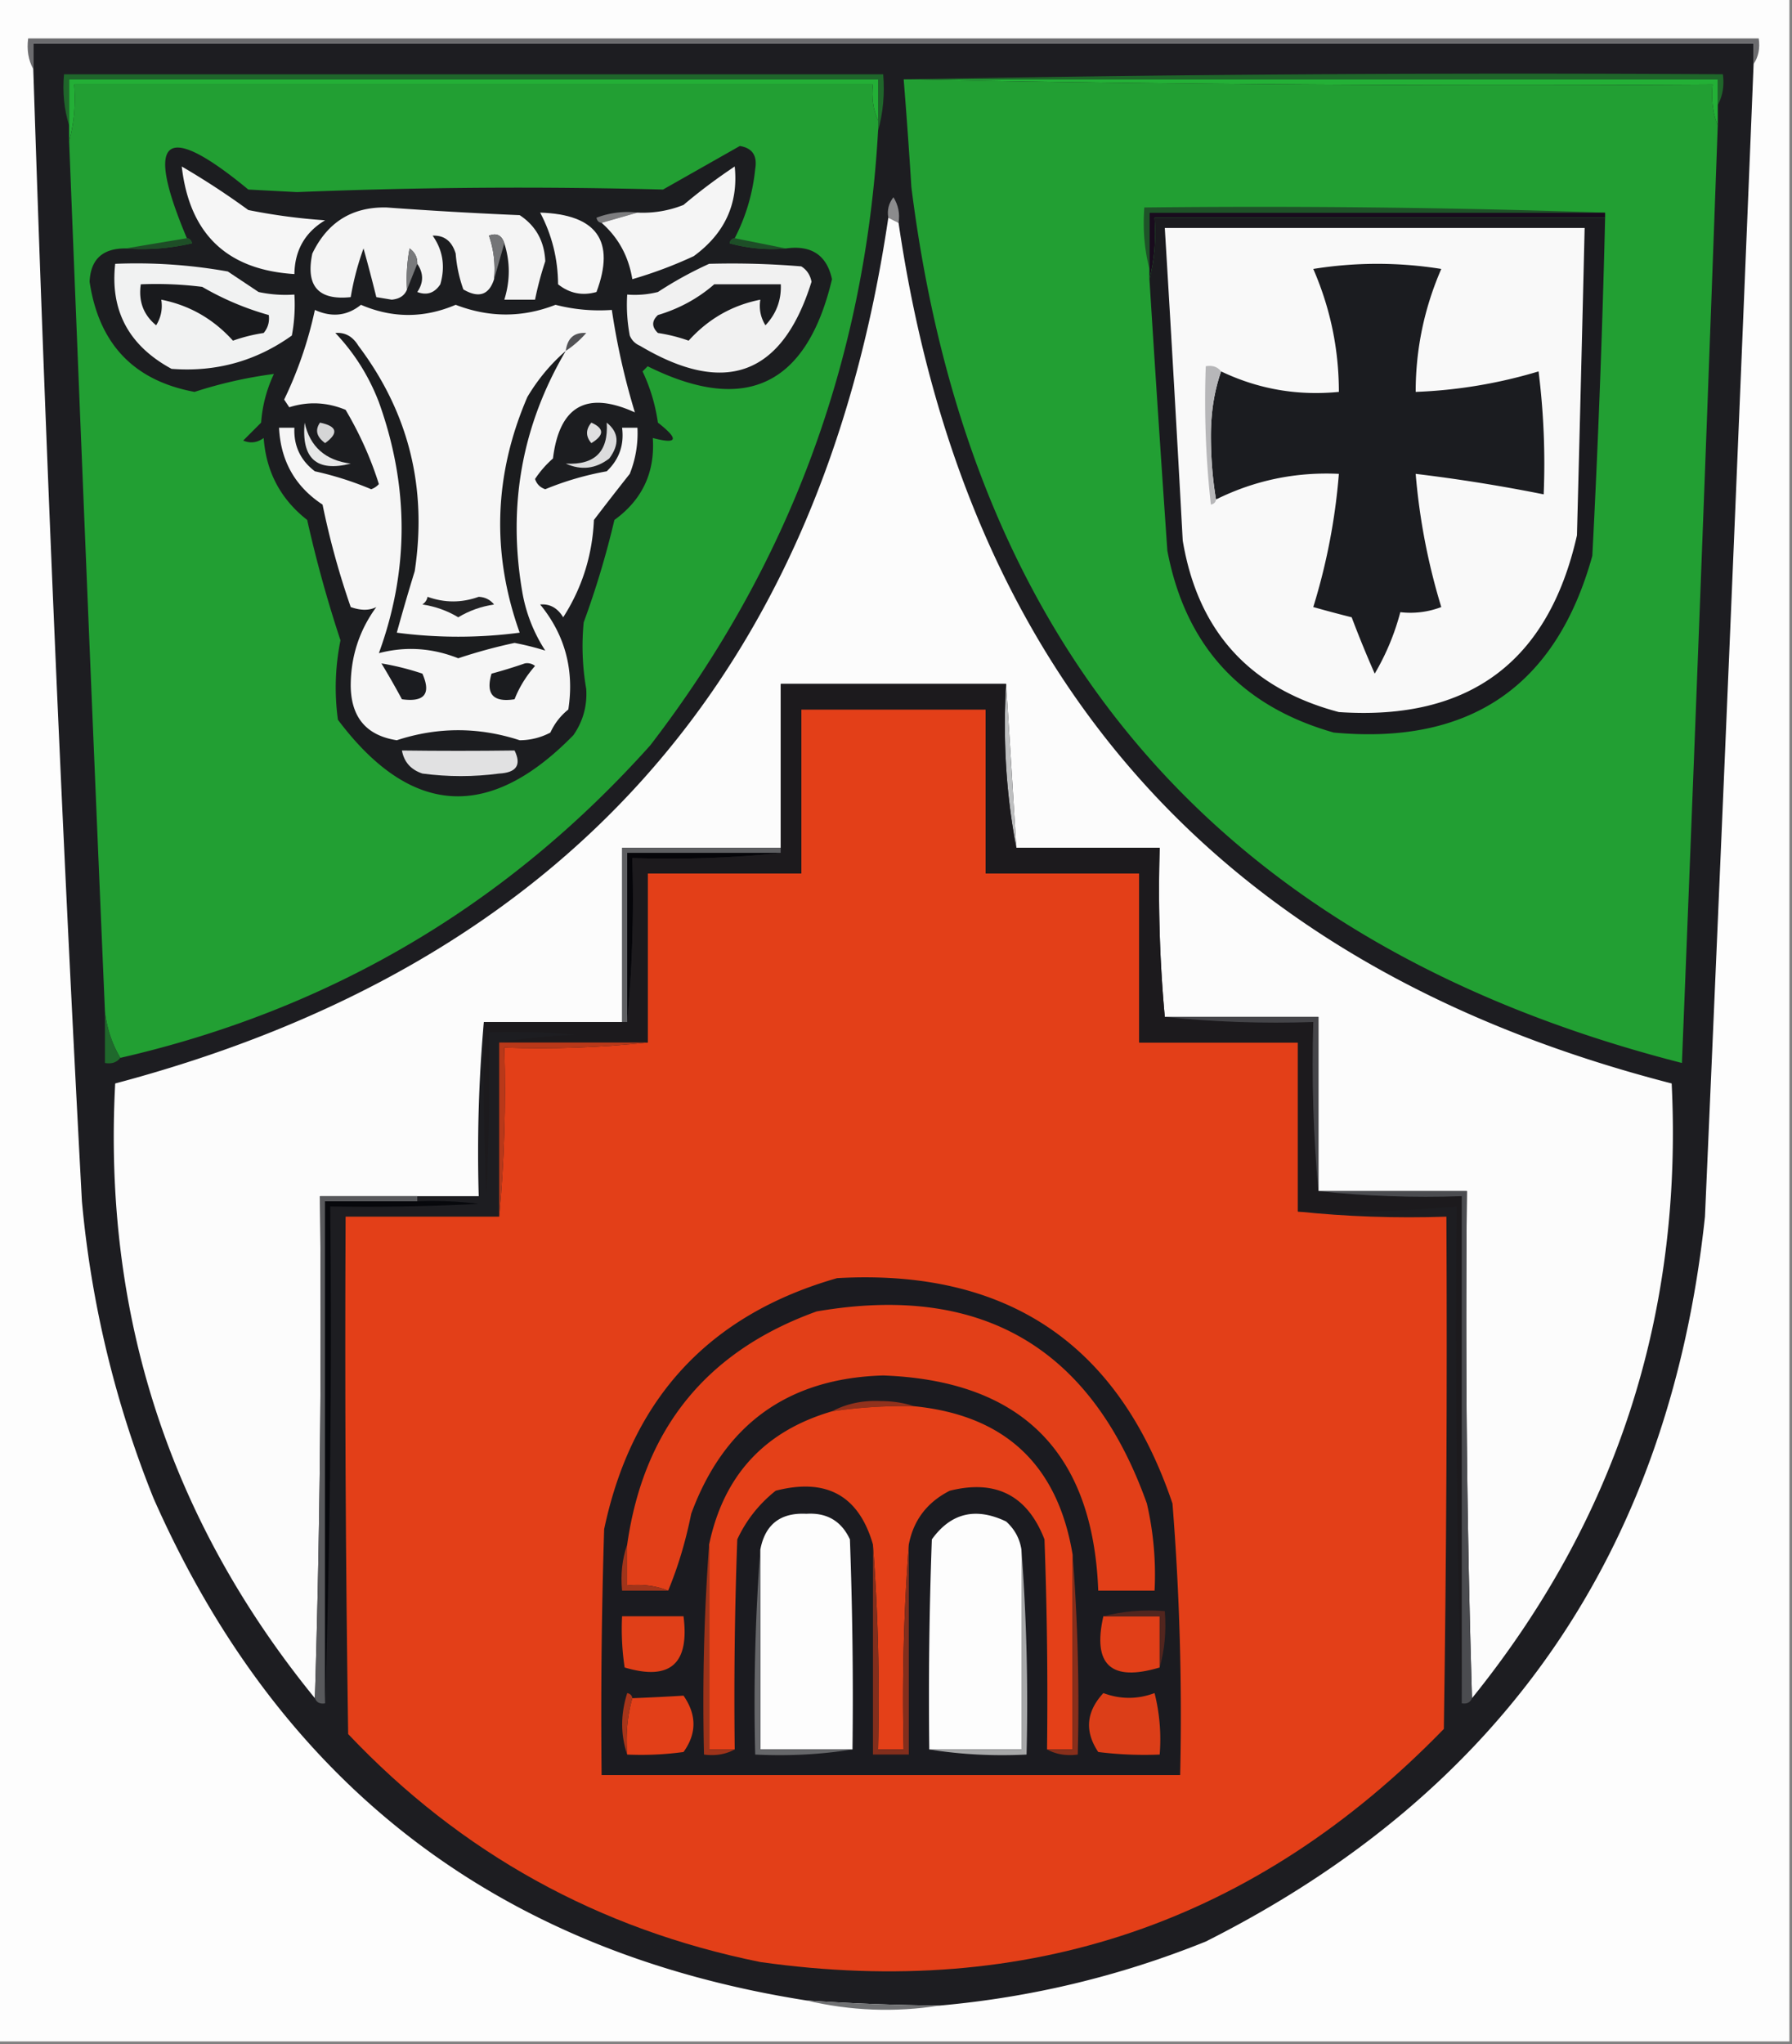 <svg xmlns="http://www.w3.org/2000/svg" width="350" height="399" style="shape-rendering:geometricPrecision;text-rendering:geometricPrecision;image-rendering:optimizeQuality;fill-rule:evenodd;clip-rule:evenodd"><rect width="100%" height="100%" fill="#808080" stroke="none"/><path style="opacity:1" fill="#fdfdfd" d="M-.5-.5h350v399H-.5V-.5z"/><path style="opacity:1" fill="#6b6b6e" d="M342.5 12.5v-4H6.5v5c-.961-1.765-1.295-3.765-1-6h338c.284 1.915-.049 3.581-1 5z"/><path style="opacity:1" fill="#1d1d21" d="M342.5 12.5a64725.578 64725.578 0 0 1-9.5 225c-6.941 65.126-39.441 112.293-97.5 141.5-16.706 6.735-34.04 10.901-52 12.5a451.865 451.865 0 0 1-26-1c-60.32-9.488-102.82-42.155-127.5-98a204.956 204.956 0 0 1-14-58c-3.952-73.633-7.119-147.3-9.5-221v-5h336v4z"/><path style="opacity:1" fill="#1f662b" d="M171.5 25.5v-10h-158v9c-.98-3.125-1.313-6.458-1-10h160c.315 3.871-.018 7.538-1 11z"/><path style="opacity:1" fill="#1f662a" d="M176.5 15.5a6400.68 6400.68 0 0 1 160-1c.295 2.235-.039 4.235-1 6v-5h-159z"/><path style="opacity:1" fill="#23af36" d="M171.5 23.5c-.968-2.107-1.302-4.44-1-7h-156c.315 3.871-.018 7.538-1 11v-12h158v8z"/><path style="opacity:1" fill="#23b036" d="M177.5 15.5h158v9c-.973-2.448-1.306-5.115-1-8a6162.74 6162.74 0 0 1-157-1z"/><path style="opacity:1" fill="#229f33" d="M171.5 23.5v2c-2.517 44.732-17.35 84.732-44.5 120-27.998 31.253-62.498 51.587-103.5 61-1.61-2.703-2.61-5.703-3-9a52495.532 52495.532 0 0 1-7-170c.982-3.462 1.315-7.129 1-11h156c-.302 2.56.032 4.893 1 7zM176.5 15.5h1a6162.74 6162.74 0 0 0 157 1c-.306 2.885.027 5.552 1 8-2.21 61.01-4.544 122.01-7 183-88.897-22.74-139.064-79.74-150.5-171-.434-7.012-.934-14.012-1.5-21z"/><path style="opacity:1" fill="#1e5328" d="M313.5 41.5h-89v11c-.983-3.798-1.317-7.798-1-12a2025.66 2025.66 0 0 1 90 1z"/><path style="opacity:1" fill="#190b1d" d="M313.5 41.5v1h-88c.317 4.202-.017 8.202-1 12v-13h89z"/><path style="opacity:1" fill="#8b8b8d" d="m175.5 43.5-2-1c-.262-1.478.071-2.811 1-4 .952 1.545 1.285 3.212 1 5z"/><path style="opacity:1" fill="#1b1b1f" d="M313.5 42.5c-.525 22.01-1.358 44.01-2.5 66-7.069 25.472-23.902 36.972-50.5 34.5-18.152-5.151-28.985-16.985-32.5-35.5a7803.896 7803.896 0 0 1-3.5-53c.983-3.798 1.317-7.798 1-12h88z"/><path style="opacity:1" fill="#fcfcfc" d="m173.5 42.5 2 1c13.138 89.469 63.471 145.469 151 168 2.188 45.099-10.812 85.099-39 120a2450.637 2450.637 0 0 1-1-99h-29v-34h-30c-.995-10.821-1.328-21.821-1-33h-28a6207.074 6207.074 0 0 0-2-32h-44v32h-31v34h-27c-.995 11.154-1.328 22.488-1 34h-31c.332 32.838-.002 65.504-1 98-28.398-34.842-41.398-74.842-39-120 87.432-23.204 137.765-79.537 151-169z"/><path style="opacity:1" fill="#f9f9f9" d="M227.5 44.5h82a23127.48 23127.48 0 0 1-1.5 60c-5.578 24.719-21.078 36.219-46.5 34.5-17.38-4.592-27.547-15.758-30.5-33.5a9173.762 9173.762 0 0 0-3.5-61z"/><path style="opacity:1" fill="#1e4e27" d="M36.5 46.5c.543.06.876.393 1 1a43.123 43.123 0 0 1-13 1l12-2z"/><path style="opacity:1" fill="#1d4e27" d="m143.5 46.5 10 2a31.12 31.12 0 0 1-11-1c.124-.607.457-.94 1-1z"/><path style="opacity:1" fill="#1b1c20" d="M237.5 97.5c-.666-3.986-.999-8.153-1-12.5.009-4.557.675-8.724 2-12.5 7.241 3.46 14.908 4.793 23 4-.003-8.343-1.669-16.343-5-24a78.627 78.627 0 0 1 25 0c-3.331 7.657-4.997 15.657-5 24a95.474 95.474 0 0 0 24-4 144.844 144.844 0 0 1 1 24 325.103 325.103 0 0 0-25-4 124.233 124.233 0 0 0 5 26 16.873 16.873 0 0 1-8 1 47.344 47.344 0 0 1-5 12 220.346 220.346 0 0 1-4.5-11 261.12 261.12 0 0 1-7.5-2 120.613 120.613 0 0 0 5-26c-8.457-.4-16.457 1.266-24 5z"/><path style="opacity:1" fill="#b7b7b9" d="M238.5 72.5c-1.325 3.776-1.991 7.943-2 12.5.001 4.347.334 8.514 1 12.5-.06.543-.393.876-1 1a183.082 183.082 0 0 1-1-27c1.291-.237 2.291.096 3 1z"/><path style="opacity:1" fill="#1c1d20" d="M143.5 46.5c-.543.06-.876.393-1 1a31.12 31.12 0 0 0 11 1c4.979-.693 7.979 1.307 9 6-4.941 20.805-16.941 26.472-36 17l-1 1c1.484 3.117 2.484 6.45 3 10 4.191 3.274 3.858 4.274-1 3 .451 6.716-2.049 12.05-7.5 16a172.718 172.718 0 0 1-6 20 48.536 48.536 0 0 0 .5 13c.205 3.295-.628 6.295-2.5 9-16.486 16.87-31.82 15.87-46-3a46.394 46.394 0 0 1 .5-15.5 245.201 245.201 0 0 1-6.5-23.5c-5.186-4.057-8.02-9.39-8.5-16-1.268.928-2.601 1.095-4 .5l3.5-3.5a26.564 26.564 0 0 1 2.5-9.5A85.666 85.666 0 0 0 38 76.5C26.15 74.313 19.316 67.146 17.5 55c.194-4.358 2.527-6.525 7-6.5a43.123 43.123 0 0 0 13-1c-.124-.607-.457-.94-1-1-8.355-19.825-4.355-22.991 12-9.5l9.5.5a1076.79 1076.79 0 0 1 71.5-.5l15-8.5c2.447.4 3.447 1.9 3 4.5-.487 4.787-1.82 9.287-4 13.5z"/><path style="opacity:1" fill="#e7e8e8" d="M59.5 82.5c1.033 4.692 4.033 7.359 9 8-6.652 1.69-9.652-.978-9-8z"/><path style="opacity:1" fill="#dcdcdd" d="M118.5 82.5c2.374 1.901 2.541 4.235.5 7-2.64 2.023-5.473 2.357-8.5 1 5.694.306 8.361-2.36 8-8z"/><path style="opacity:1" fill="#dfdfe0" d="M115.5 82.5c2.541 1.123 2.541 2.456 0 4-1.126-1.308-1.126-2.642 0-4z"/><path style="opacity:1" fill="#d5d5d6" d="M62.5 82.5c3.36.703 3.694 2.037 1 4-1.676-1.228-2.01-2.56-1-4z"/><path style="opacity:1" fill="#f6f6f6" d="M70.5 59.5c6.142 2.638 12.309 2.638 18.5 0 6.552 2.524 13.053 2.524 19.5 0 3.594.926 7.26 1.26 11 1a137.616 137.616 0 0 0 4.5 20c-9.406-4.263-14.739-1.263-16 9a19.885 19.885 0 0 0-3.5 4c.333 1 1 1.667 2 2a58.39 58.39 0 0 1 12-3.5c2.43-2.305 3.43-5.138 3-8.5h3a21.339 21.339 0 0 1-1.5 9 652.675 652.675 0 0 0-7 9c-.308 6.909-2.308 13.243-6 19-1.113-1.829-2.613-2.663-4.5-2.5 4.858 5.939 6.692 12.773 5.5 20.5a12.14 12.14 0 0 0-3.5 4.5 12.862 12.862 0 0 1-6 1.5c-8.026-2.611-16.026-2.611-24 0-5.89-.912-8.89-4.412-9-10.5-.02-5.751 1.646-10.918 5-15.5-1.367.702-3.033.702-5 0a156.253 156.253 0 0 1-5.5-20c-5.347-3.513-8.18-8.513-8.5-15h3c-.154 3.525 1.18 6.359 4 8.5a63.523 63.523 0 0 1 11 3.5 3.646 3.646 0 0 0 1.5-1c-1.56-4.975-3.726-9.808-6.5-14.5-3.65-1.502-7.316-1.669-11-.5l-1-1.5a77.522 77.522 0 0 0 6-17.5c3.31 1.5 6.31 1.166 9-1z"/><path style="opacity:1" fill="#1b1c1f" d="M102.5 129.5a2.428 2.428 0 0 1 2 .5c-1.753 1.999-3.087 4.165-4 6.5-4.177.658-5.677-1.008-4.5-5a96.578 96.578 0 0 0 6.5-2z"/><path style="opacity:1" fill="#1b1c20" d="M74.5 129.5a52.33 52.33 0 0 1 8 2c1.736 3.94.403 5.607-4 5a161.53 161.53 0 0 0-4-7z"/><path style="opacity:1" fill="#1b1c1e" d="M110.5 68.5c-8.548 14.523-11.382 30.19-8.5 47a30.382 30.382 0 0 0 4.5 11.5 55.438 55.438 0 0 0-6-1.5 102.625 102.625 0 0 0-11 3c-5.115-2.03-10.282-2.364-15.5-1 5.916-16.206 5.916-32.54 0-49-1.958-5.09-4.792-9.59-8.5-13.5 1.887-.163 3.387.67 4.5 2.5 9.806 12.999 13.473 27.665 11 44a414.593 414.593 0 0 0-3.5 12 91.736 91.736 0 0 0 24 0c-5.537-15.496-5.037-30.829 1.5-46 2.042-3.44 4.542-6.44 7.5-9z"/><path style="opacity:1" fill="#232325" d="M83.5 116.5c3.333 1.2 6.667 1.2 10 0 1.237.056 2.237.556 3 1.5-2.541.381-4.874 1.214-7 2.5-2.126-1.286-4.459-2.119-7-2.5.556-.383.89-.883 1-1.5z"/><path style="opacity:1" fill="#525255" d="M110.5 68.5c.326-2.501 1.659-3.668 4-3.5a19.555 19.555 0 0 1-4 3.5z"/><path style="opacity:1" fill="#f1f1f1" d="M138.5 51.5c6.009-.166 12.009 0 18 .5 1.078.674 1.745 1.674 2 3-5.682 18.244-16.849 22.41-33.5 12.5-.945-.405-1.612-1.072-2-2a32.462 32.462 0 0 1-.5-8 18.437 18.437 0 0 0 6-.5 74.517 74.517 0 0 1 10-5.5z"/><path style="opacity:1" fill="#1a1b1e" d="M139.5 55.5h13c.123 3.088-.877 5.755-3 8-.952-1.545-1.285-3.212-1-5-5.495 1.085-10.162 3.751-14 8a32.412 32.412 0 0 0-6-1.5c-1.231-1.183-1.231-2.35 0-3.5 4.178-1.252 7.845-3.252 11-6z"/><path style="opacity:1" fill="#f1f2f2" d="M22.5 51.5c7.396-.3 14.729.2 22 1.5l6 4c2.31.497 4.643.663 7 .5a32.437 32.437 0 0 1-.5 8c-7.005 5-14.838 7.166-23.5 6.5-8.345-4.532-12.012-11.365-11-20.5z"/><path style="opacity:1" fill="#191a1d" d="M27.5 55.5a72.444 72.444 0 0 1 12 .5 55.755 55.755 0 0 0 13 5.5c.17 1.322-.163 2.489-1 3.5-2.056.31-4.056.81-6 1.5-3.838-4.249-8.505-6.915-14-8 .285 1.788-.048 3.455-1 5-2.484-2.036-3.484-4.702-3-8z"/><path style="opacity:1" fill="#7d7d7f" d="m124.5 41.5-7 2c-.543-.06-.876-.393-1-1a16.868 16.868 0 0 1 8-1z"/><path style="opacity:1" fill="#f6f6f6" d="M105.5 41.5c11.068.363 14.735 5.53 11 15.5-2.757.782-5.257.282-7.5-1.5-.036-4.99-1.202-9.656-3.5-14z"/><path style="opacity:1" fill="#f4f4f4" d="M98.5 47.5c-.502-1.585-1.502-2.085-3-1.5.944 2.72 1.277 5.553 1 8.5-.995 3.092-2.995 3.759-6 2a26.706 26.706 0 0 1-1.5-7c-.732-2.423-2.232-3.59-4.5-3.5 2.004 2.84 2.504 6.007 1.5 9.5-1.133 1.711-2.633 2.211-4.5 1.5 1.252-1.828 1.252-3.661 0-5.5.039-1.256-.461-2.256-1.5-3a32.437 32.437 0 0 0-.5 8c-.47 1.194-1.47 1.86-3 2l-3-.5a329.163 329.163 0 0 0-2.5-9.5 53.716 53.716 0 0 0-2.5 9.5c-6.329.667-8.829-2.166-7.5-8.5 2.959-6.143 7.792-9.143 14.5-9a849 849 0 0 0 26 1.5c3.151 2.073 4.818 5.073 5 9a63.788 63.788 0 0 0-2 7.5h-6c1.157-3.716 1.157-7.383 0-11z"/><path style="opacity:1" fill="#797a7c" d="m81.5 51.5-2 5a32.437 32.437 0 0 1 .5-8c1.039.744 1.539 1.744 1.5 3z"/><path style="opacity:1" fill="#747577" d="m98.5 47.5-2 7c.277-2.947-.056-5.78-1-8.5 1.498-.585 2.498-.085 3 1.5z"/><path style="opacity:1" fill="#f5f5f5" d="m117.5 43.5 7-2a21.347 21.347 0 0 0 9-1.5 109.133 109.133 0 0 1 10-7.5c.744 7.224-1.922 13.057-8 17.5a83.96 83.96 0 0 1-12 4.5c-.725-4.457-2.725-8.124-6-11z"/><path style="opacity:1" fill="#f6f6f6" d="M35.5 32.5a153.055 153.055 0 0 1 13 8.5 115.08 115.08 0 0 0 15 2c-3.929 2.353-5.929 5.853-6 10.5-13.15-.816-20.484-7.816-22-21z"/><path style="opacity:1" fill="#e33f18" d="M253.5 236.5c9.486.994 19.152 1.327 29 1 .167 33.335 0 66.668-.5 100-36.659 37.727-81.159 52.894-133.5 45.5-31.628-6.392-58.461-21.226-80.5-44.5-.5-33.665-.667-67.332-.5-101h30c.995-10.821 1.328-21.821 1-33 9.515.327 18.848-.006 28-1v-33h30v-32h36v32h30v33h31v33z"/><path style="opacity:1" fill="#e1e1e2" d="M78.5 146.5c7.337.094 14.67.094 22 0 1.381 2.818.381 4.318-3 4.5-5 .667-10 .667-15 0-2.251-.748-3.584-2.248-4-4.5z"/><path style="opacity:1" fill="#bebfc0" d="M196.5 133.5a6207.074 6207.074 0 0 1 2 32c-1.976-10.281-2.643-20.948-2-32z"/><path style="opacity:1" fill="#5e5f62" d="M152.5 165.5v1h-30v33h-1v-34h31z"/><path style="opacity:1" fill="#050509" d="M152.5 166.5c-9.486.994-19.152 1.327-29 1 .328 10.846-.006 21.513-1 32v-33h30z"/><path style="opacity:1" fill="#1c1a1d" d="M196.5 133.5c-.643 11.052.024 21.719 2 32h28c-.328 11.179.005 22.179 1 33 9.486.994 19.152 1.327 29 1-.328 11.179.005 22.179 1 33 9.152.994 18.485 1.327 28 1v99a2352.52 2352.52 0 0 1-1-97 269.94 269.94 0 0 1-31 1v-33h-31v-33h-30v-32h-36v32h-30v33h-29c4.816-.826 9.816-1.326 15-1.5a145.053 145.053 0 0 0-17-.5c.166 10.672 0 21.339-.5 32a578.416 578.416 0 0 1-.5-34h28c.994-10.487 1.328-21.154 1-32 9.848.327 19.514-.006 29-1v-33h44z"/><path style="opacity:1" fill="#1f692c" d="M20.5 197.5c.39 3.297 1.39 6.297 3 9-.709.904-1.709 1.237-3 1v-10z"/><path style="opacity:1" fill="#454549" d="M227.5 198.5h30v34c-.995-10.821-1.328-21.821-1-33-9.848.327-19.514-.006-29-1z"/><path style="opacity:1" fill="#b93819" d="M97.5 203.5h29c-9.152.994-18.485 1.327-28 1 .328 11.179-.005 22.179-1 33v-34z"/><path style="opacity:1" fill="#58595c" d="M81.5 233.5v1h-18v98c-.992.172-1.658-.162-2-1a2401.508 2401.508 0 0 0 1-98h19z"/><path style="opacity:1" fill="#07080c" d="M81.5 234.5a72.368 72.368 0 0 1 12 .5c-9.66.5-19.328.666-29 .5.332 32.504-.002 64.838-1 97v-98h18z"/><path style="opacity:1" fill="#4b4c50" d="M257.5 232.5h29c-.332 33.171.002 66.171 1 99-.342.838-1.008 1.172-2 1v-99c-9.515.327-18.848-.006-28-1z"/><path style="opacity:1" fill="#1b1b20" d="M163.5 249.5c33.14-1.865 54.974 12.802 65.5 44a521.691 521.691 0 0 1 1.5 53h-113c-.167-16.003 0-32.003.5-48 5.382-25.545 20.549-41.878 45.5-49z"/><path style="opacity:1" fill="#e23f18" d="M130.5 310.5c-2.448-.973-5.115-1.306-8-1v-8c3.218-22.613 15.551-37.779 37-45.5 32.108-5.53 53.608 6.97 64.5 37.5a61.522 61.522 0 0 1 1.5 17h-11c-1.005-27.005-15.005-41.005-42-42-18.558.533-31.058 9.533-37.5 27-1.079 5.381-2.579 10.381-4.5 15z"/><path style="opacity:1" fill="#91311c" d="M178.5 274.5a96.873 96.873 0 0 0-16 1c2.856-1.506 6.023-2.172 9.5-2 2.361.004 4.527.337 6.5 1z"/><path style="opacity:1" fill="#e44018" d="M178.5 274.5c17.754 1.755 28.088 11.422 31 29v38h-5a840.27 840.27 0 0 0-.5-41c-3.329-8.582-9.495-11.748-18.5-9.5-4.419 2.242-7.086 5.742-8 10.5a400.456 400.456 0 0 0-1 40h-5a400.456 400.456 0 0 0-1-40c-2.755-9.556-9.088-13.056-19-10.5-3.262 2.592-5.762 5.759-7.5 9.5a840.27 840.27 0 0 0-.5 41h-5v-40c2.824-13.489 10.824-22.156 24-26a96.873 96.873 0 0 1 16-1z"/><path style="opacity:1" fill="#fdfdfd" d="M166.5 341.5h-18v-39c.928-4.922 3.928-7.256 9-7 4.003-.251 6.836 1.416 8.5 5 .5 13.663.667 27.329.5 41zM199.5 302.5v39h-18a840.27 840.27 0 0 1 .5-41c3.721-5.165 8.554-6.332 14.5-3.5 1.66 1.488 2.66 3.321 3 5.5z"/><path style="opacity:1" fill="#832e1c" d="M170.5 301.5a400.456 400.456 0 0 1 1 40h5a400.456 400.456 0 0 1 1-40v41h-7v-41z"/><path style="opacity:1" fill="#66676a" d="M148.5 302.5v39h18c-6.145.99-12.478 1.323-19 1a400.456 400.456 0 0 1 1-40z"/><path style="opacity:1" fill="#a1341a" d="M122.5 301.5v8c2.885-.306 5.552.027 8 1h-9c-.31-3.213.023-6.213 1-9z"/><path style="opacity:1" fill="#a7a8a9" d="M199.5 302.5a400.456 400.456 0 0 1 1 40c-6.522.323-12.855-.01-19-1h18v-39z"/><path style="opacity:1" fill="#9e331a" d="M138.5 301.5v40h5c-1.765.961-3.765 1.295-6 1a420.766 420.766 0 0 1 1-41z"/><path style="opacity:1" fill="#e03f18" d="M121.5 315.5h12c1.196 9.31-2.637 12.643-11.5 10a50.464 50.464 0 0 1-.5-10z"/><path style="opacity:1" fill="#e13f18" d="M215.5 315.5h11v10c-9.487 2.842-13.154-.491-11-10z"/><path style="opacity:1" fill="#52251e" d="M215.5 315.5c3.798-.983 7.798-1.317 12-1 .315 3.871-.018 7.538-1 11v-10h-11z"/><path style="opacity:1" fill="#882f1b" d="M209.5 303.5a380.934 380.934 0 0 1 1 39c-2.235.295-4.235-.039-6-1h5v-38z"/><path style="opacity:1" fill="#e23f18" d="M122.5 342.5c-.315-3.871.018-7.538 1-11 3.389-.132 6.723-.299 10-.5 2.589 3.736 2.589 7.402 0 11a60.931 60.931 0 0 1-11 .5z"/><path style="opacity:1" fill="#dc3e18" d="M215.5 330.5c3.337 1.239 6.67 1.239 10 0a36.875 36.875 0 0 1 1 12 72.367 72.367 0 0 1-12-.5c-2.695-4.022-2.362-7.856 1-11.5z"/><path style="opacity:1" fill="#a6351a" d="M123.5 331.5c-.982 3.462-1.315 7.129-1 11-1.309-3.851-1.309-7.851 0-12 .607.124.94.457 1 1z"/><path style="opacity:1" fill="#707173" d="M157.5 390.5c8.655.583 17.322.916 26 1-8.716 1.368-17.382 1.035-26-1z"/></svg>